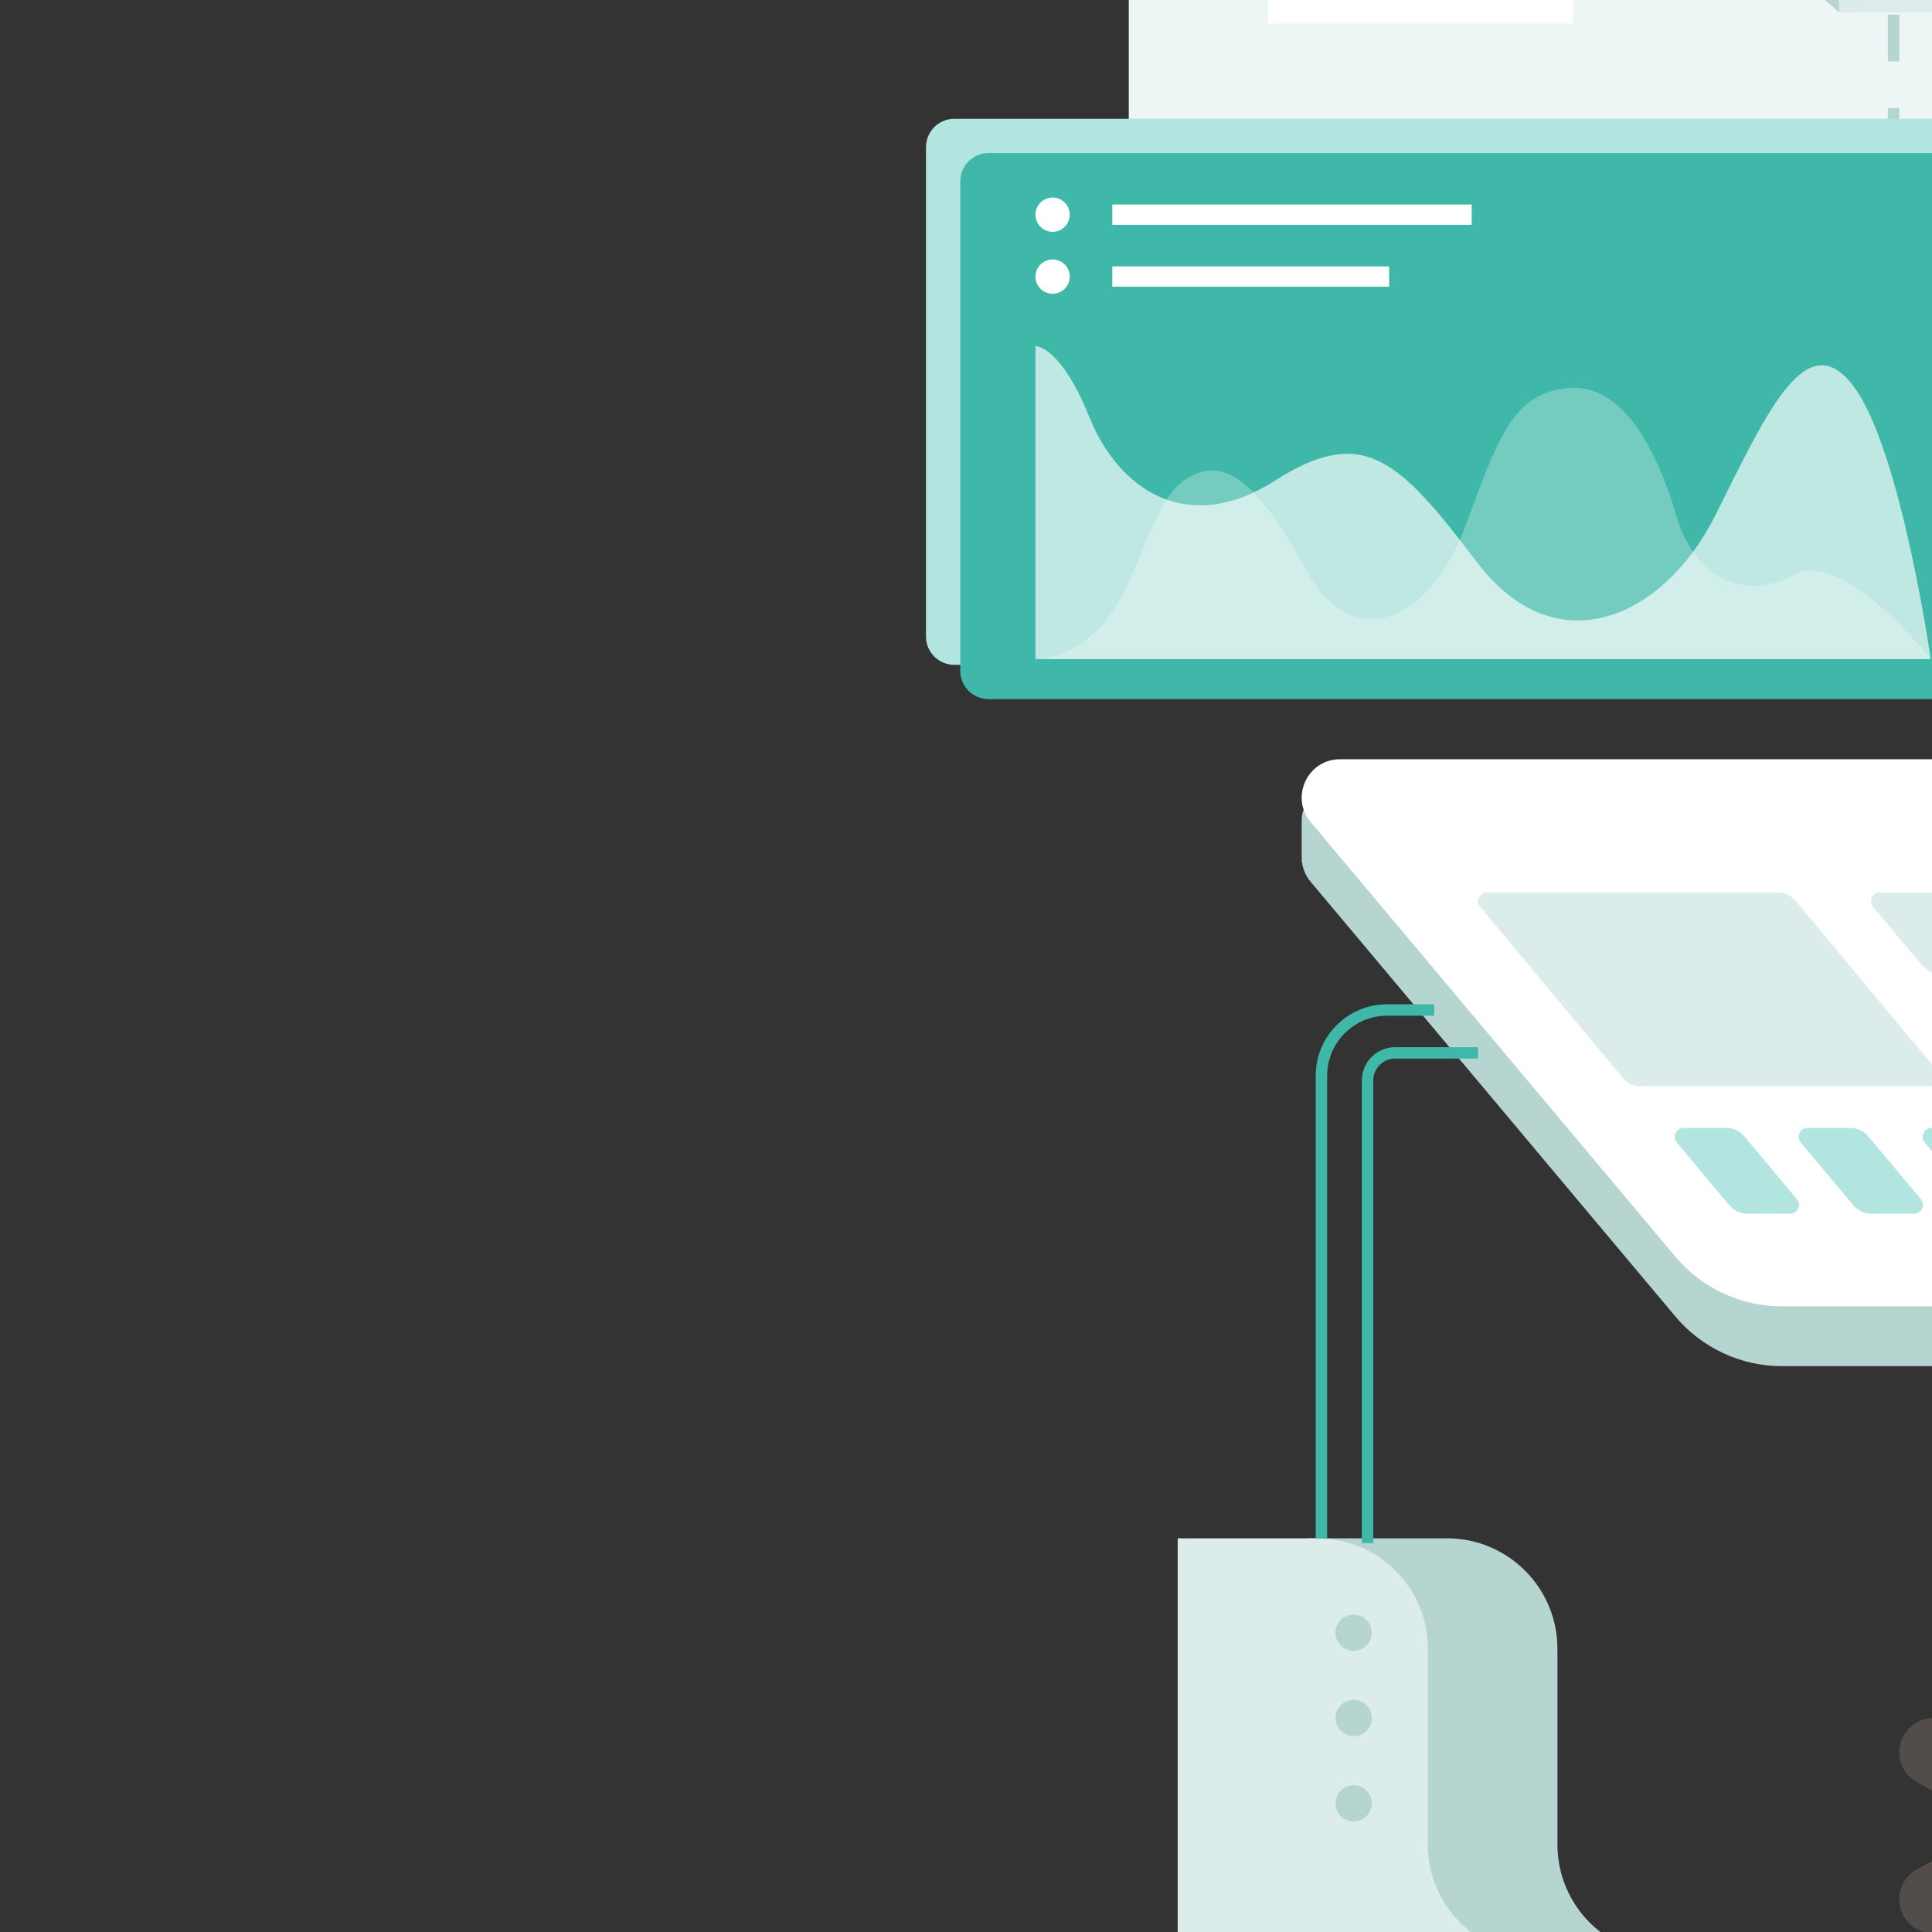<?xml version="1.0" encoding="utf-8"?>
<svg viewBox="0 0 500 500" xmlns="http://www.w3.org/2000/svg">
  <rect x="0" y="0" width="500" height="500" fill="#333333" stroke="none"/>
  <path d="M521.119 630.408V579.748C521.119 563.955 508.317 551.152 492.524 551.152H456.372V792.094H502.714H521.119H578.3V687.589C578.3 671.796 565.497 658.993 549.704 658.993C533.922 659.004 521.119 646.201 521.119 630.408Z" fill="#B6D5D0" transform="matrix(1, 0, 0, 1, -118.055, -153.038)"/>
  <path d="M899.901 55.95H410.181V311.303H899.901V55.95Z" fill="#EDF6F5" transform="matrix(1, 0, 0, 1, -118.055, -153.038)"/>
  <path d="M609.583 265.576H606.625V253.496H609.583V265.576ZM609.583 241.417H606.625V229.326H609.583V241.417ZM609.583 217.247H606.625V205.168H609.583V217.247ZM609.583 193.077H606.625V180.998H609.583V193.077ZM609.583 168.918H606.625V156.839H609.583V168.918Z" fill="#B6D5D0" transform="matrix(1, 0, 0, 1, -118.055, -153.038)"/>
  <path d="M614.02 285.049H606.625V277.665H609.583V282.091H614.02V285.049Z" fill="#B6D5D0" transform="matrix(1, 0, 0, 1, -118.055, -153.038)"/>
  <path d="M622.948 325.097H365.026C360.978 325.097 357.696 321.815 357.696 317.767V191.111C357.696 187.063 360.978 183.781 365.026 183.781H622.948C626.996 183.781 630.278 187.063 630.278 191.111V317.778C630.267 321.815 626.996 325.097 622.948 325.097Z" fill="#B2E5E0" transform="matrix(1, 0, 0, 1, -118.055, -153.038)"/>
  <path d="M631.822 333.973H373.9C369.852 333.973 366.57 330.691 366.57 326.643V199.976C366.57 195.928 369.852 192.646 373.9 192.646H631.822C635.87 192.646 639.152 195.928 639.152 199.976V326.643C639.141 330.691 635.87 333.973 631.822 333.973Z" fill="#3FB8A9" transform="matrix(1, 0, 0, 1, -118.055, -153.038)"/>
  <path opacity="0.67" d="M386.032 323.618H617.723C617.723 323.618 610.004 269.558 597.838 253.128C585.683 236.698 575.493 259.367 562.021 286.322C548.549 313.266 520.612 325.432 500.242 298.477C479.861 271.533 470.664 262.983 447.984 277.449C425.304 291.914 407.557 279.748 400.001 261.019C392.444 242.29 386.032 242.614 386.032 242.614V323.618Z" fill="white" transform="matrix(1, 0, 0, 1, -118.055, -153.038)"/>
  <path opacity="0.28" d="M386.032 323.619C386.032 323.619 396.708 324.115 405.258 312.284C413.807 300.453 416.107 282.382 425.304 276.791C434.501 271.199 443.051 276.791 455.864 300.205C468.678 323.619 488.724 312.608 497.273 289.28C505.823 265.953 509.763 254.769 523.894 253.463C538.024 252.146 546.897 269.569 551.831 286.323C556.764 303.087 569.578 308.668 582.391 301.77C595.205 294.872 617.723 323.63 617.723 323.63H386.032V323.619Z" fill="white" transform="matrix(1, 0, 0, 1, -118.055, -153.038)"/>
  <path d="M390.469 213.037C388.018 213.037 386.032 211.05 386.032 208.6C386.032 206.149 388.018 204.163 390.469 204.163C392.919 204.163 394.906 206.149 394.906 208.6C394.906 211.05 392.919 213.037 390.469 213.037Z" fill="white" transform="matrix(1, 0, 0, 1, -118.055, -153.038)"/>
  <path d="M498.925 205.968H405.917V211.225H498.925V205.968Z" fill="white" transform="matrix(1, 0, 0, 1, -118.055, -153.038)"/>
  <path d="M390.469 229.056C388.018 229.056 386.032 227.07 386.032 224.619C386.032 222.169 388.018 220.183 390.469 220.183C392.919 220.183 394.906 222.169 394.906 224.619C394.906 227.07 392.919 229.056 390.469 229.056Z" fill="white" transform="matrix(1, 0, 0, 1, -118.055, -153.038)"/>
  <path d="M477.562 221.985H405.917V227.242H477.562V221.985Z" fill="white" transform="matrix(1, 0, 0, 1, -118.055, -153.038)"/>
  <path d="M525.167 86.349H446.289V159.095H525.167V86.349Z" fill="white" transform="matrix(1, 0, 0, 1, -118.055, -153.038)"/>
  <g opacity="0.4" transform="matrix(1, 0, 0, 1, -118.055, -153.038)">
    <path opacity="0.4" d="M764.792 636.855L760.344 634.383C757.527 632.818 755.789 629.838 755.843 626.621C755.854 626.254 755.865 625.898 755.865 625.531C755.865 625.164 755.854 624.808 755.843 624.441C755.789 621.224 757.527 618.245 760.344 616.679L764.792 614.207C768.311 612.253 770.038 608.162 769.013 604.276C768.991 604.233 768.991 604.19 768.97 604.146C767.933 600.271 764.371 597.594 760.366 597.659L755.271 597.745C752.011 597.799 749.031 596.018 747.434 593.179C747.11 592.618 746.786 592.056 746.473 591.506C744.789 588.71 744.735 585.223 746.419 582.416L749.031 578.077C751.104 574.622 750.553 570.207 747.714 567.368C747.682 567.336 747.639 567.293 747.606 567.26C744.767 564.421 740.352 563.871 736.898 565.943L732.558 568.556C729.752 570.24 726.265 570.175 723.469 568.502C722.919 568.178 722.357 567.854 721.796 567.541C718.957 565.954 717.165 562.975 717.23 559.704L717.316 554.609C717.381 550.593 714.704 547.042 710.828 546.005C710.785 545.984 710.742 545.984 710.699 545.962C706.813 544.937 702.721 546.664 700.767 550.183L698.295 554.63C696.73 557.448 693.751 559.186 690.534 559.132C690.167 559.121 689.811 559.11 689.444 559.11C689.077 559.11 688.72 559.121 688.353 559.132C685.137 559.186 682.157 557.448 680.592 554.63L678.12 550.183C676.166 546.664 672.075 544.937 668.189 545.962C668.145 545.984 668.102 545.984 668.059 546.005C664.184 547.042 661.507 550.604 661.571 554.609L661.658 559.704C661.712 562.964 659.93 565.943 657.091 567.541C656.53 567.865 655.969 568.189 655.418 568.502C652.622 570.186 649.136 570.24 646.329 568.556L641.989 565.943C638.535 563.882 634.12 564.421 631.281 567.26C631.248 567.293 631.205 567.336 631.173 567.368C628.334 570.207 627.783 574.622 629.856 578.077L632.468 582.416C634.152 585.223 634.088 588.71 632.414 591.506C632.09 592.056 631.767 592.618 631.454 593.179C629.867 596.018 626.887 597.81 623.617 597.745L618.521 597.659C614.506 597.594 610.954 600.271 609.918 604.146C609.896 604.19 609.896 604.233 609.875 604.276C608.849 608.162 610.576 612.253 614.095 614.207L618.543 616.679C621.36 618.245 623.098 621.224 623.044 624.441C623.034 624.808 623.023 625.164 623.023 625.531C623.023 625.898 623.034 626.254 623.044 626.621C623.098 629.838 621.36 632.818 618.543 634.383L614.095 636.855C610.576 638.809 608.849 642.9 609.875 646.786C609.896 646.829 609.896 646.873 609.918 646.916C610.954 650.791 614.516 653.468 618.521 653.403L623.617 653.317C626.877 653.263 629.856 655.044 631.454 657.883C631.777 658.445 632.101 659.006 632.414 659.557C634.098 662.352 634.152 665.839 632.468 668.646L629.856 672.985C627.794 676.44 628.334 680.855 631.173 683.694C631.205 683.726 631.248 683.769 631.281 683.802C634.12 686.641 638.535 687.191 641.989 685.119L646.329 682.507C649.136 680.823 652.622 680.887 655.418 682.56C655.969 682.884 656.53 683.208 657.091 683.521C659.93 685.108 661.722 688.087 661.658 691.358L661.571 696.453C661.507 700.469 664.184 704.021 668.059 705.057C668.102 705.078 668.145 705.079 668.189 705.1C672.075 706.126 676.166 704.398 678.12 700.879L680.592 696.432C682.157 693.614 685.137 691.876 688.353 691.93C688.72 691.941 689.077 691.952 689.444 691.952C689.811 691.952 690.167 691.941 690.534 691.93C693.751 691.876 696.73 693.614 698.295 696.432L700.767 700.879C702.721 704.398 706.813 706.126 710.699 705.1C710.742 705.079 710.785 705.078 710.828 705.057C714.704 704.021 717.381 700.458 717.316 696.453L717.23 691.358C717.176 688.098 718.957 685.119 721.796 683.521C722.357 683.197 722.919 682.873 723.469 682.56C726.265 680.876 729.752 680.823 732.558 682.507L736.898 685.119C740.352 687.181 744.767 686.641 747.606 683.802C747.639 683.769 747.682 683.726 747.714 683.694C750.553 680.855 751.104 676.44 749.031 672.985L746.419 668.646C744.735 665.839 744.8 662.352 746.473 659.557C746.797 659.006 747.121 658.445 747.434 657.883C749.021 655.044 752 653.252 755.271 653.317L760.366 653.403C764.382 653.468 767.933 650.791 768.97 646.916C768.991 646.873 768.991 646.829 769.013 646.786C770.038 642.9 768.311 638.798 764.792 636.855ZM689.422 674.939C662.133 674.939 640.003 652.821 640.003 625.52C640.003 598.231 662.122 576.101 689.422 576.101C716.712 576.101 738.841 598.22 738.841 625.52C738.83 652.821 716.712 674.939 689.422 674.939Z" fill="#F4D7C9"/>
    <path opacity="0.4" d="M710.992 631.758C714.246 619.878 707.254 607.61 695.374 604.356C683.494 601.101 671.225 608.094 667.971 619.974C664.717 631.854 671.709 644.122 683.589 647.377C695.469 650.631 707.738 643.638 710.992 631.758Z" fill="#F4D7C9"/>
  </g>
  <path d="M923.833 495.505V480.015L909.886 476.409L899.199 463.671L901.984 456.05L816.855 358.777H461.251C457.764 358.777 454.936 361.606 454.936 365.092V376.092L455.022 376.157C455.238 377.927 455.961 379.709 457.278 381.274L551.614 493.713C558.469 501.874 568.584 506.602 579.249 506.602H913.966C919.439 506.602 923.282 502.457 923.833 497.772C923.919 497.038 923.919 496.272 923.833 495.505Z" fill="#B6D5D0" transform="matrix(1, 0, 0, 1, -118.055, -153.038)"/>
  <path d="M913.978 491.124H579.25C568.585 491.124 558.47 486.406 551.615 478.235L457.268 365.806C451.86 359.362 456.437 349.527 464.857 349.527H799.584C810.25 349.527 820.364 354.245 827.219 362.416L921.566 474.845C926.975 481.29 922.387 491.124 913.978 491.124Z" fill="white" transform="matrix(1, 0, 0, 1, -118.055, -153.038)"/>
  <path d="M617.873 434.167H542.611C540.841 434.167 539.157 433.379 538.023 432.019L501.116 387.738C499.863 386.238 500.932 383.971 502.875 383.971H578.137C579.907 383.971 581.591 384.759 582.725 386.119L619.633 430.399C620.885 431.9 619.816 434.167 617.873 434.167Z" fill="#DCECEB" transform="matrix(1, 0, 0, 1, -118.055, -153.038)"/>
  <path d="M581.332 467.145H570.235C568.465 467.145 566.791 466.368 565.658 465.008L552.013 448.719C550.761 447.218 551.819 444.951 553.773 444.951H564.87C566.64 444.951 568.313 445.728 569.447 447.089L583.092 463.378C584.344 464.868 583.286 467.145 581.332 467.145Z" fill="#B2E5E0" transform="matrix(1, 0, 0, 1, -118.055, -153.038)"/>
  <path d="M613.416 467.145H602.319C600.549 467.145 598.875 466.368 597.742 465.008L584.097 448.719C582.845 447.218 583.903 444.951 585.857 444.951H596.954C598.724 444.951 600.397 445.728 601.531 447.089L615.176 463.378C616.428 464.868 615.37 467.145 613.416 467.145Z" fill="#B2E5E0" transform="matrix(1, 0, 0, 1, -118.055, -153.038)"/>
  <path d="M645.498 467.145H634.401C632.631 467.145 630.958 466.368 629.824 465.008L616.18 448.719C614.927 447.218 615.985 444.951 617.939 444.951H629.036C630.807 444.951 632.48 445.728 633.613 447.089L647.258 463.378C648.51 464.868 647.452 467.145 645.498 467.145Z" fill="#B2E5E0" transform="matrix(1, 0, 0, 1, -118.055, -153.038)"/>
  <path d="M705.129 405.052H620.108C618.349 405.052 616.675 404.275 615.542 402.925L602.815 387.759C601.563 386.258 602.621 383.98 604.574 383.98H689.595C691.354 383.98 693.028 384.758 694.161 386.107L706.888 401.274C708.141 402.774 707.083 405.052 705.129 405.052Z" fill="#DCECEB" transform="matrix(1, 0, 0, 1, -118.055, -153.038)"/>
  <path d="M487.591 630.408V579.748C487.591 563.955 474.788 551.152 458.995 551.152H422.843V792.094H469.186H487.591H544.771V687.589C544.771 671.796 531.969 658.993 516.176 658.993C500.394 659.004 487.591 646.201 487.591 630.408Z" fill="#DCECEB" transform="matrix(1, 0, 0, 1, -118.055, -153.038)"/>
  <path d="M941.072 150.264L594.027 156.179L587.129 150.264V36.227H941.072L947.97 42.142L941.072 150.264Z" fill="#B6D5D0" transform="matrix(1, 0, 0, 1, -118.055, -153.038)"/>
  <path d="M947.971 42.143H594.028V156.18H947.971V42.143Z" fill="#DCECEB" transform="matrix(1, 0, 0, 1, -118.055, -153.038)"/>
  <path d="M461.521 551.154H458.563V431.406C458.563 421.227 466.843 412.947 477.023 412.947H489.232V415.905H477.023C468.473 415.905 461.521 422.857 461.521 431.406V551.154Z" fill="#3FB8A9" transform="matrix(1, 0, 0, 1, -118.055, -153.038)"/>
  <path d="M473.46 552.397H470.502V432.649C470.502 427.9 474.367 424.046 479.106 424.046H500.577V427.004H479.106C475.986 427.004 473.46 429.54 473.46 432.649V552.397Z" fill="#3FB8A9" transform="matrix(1, 0, 0, 1, -118.055, -153.038)"/>
  <path d="M473.061 619.753C473.061 622.343 470.956 624.448 468.365 624.448C465.774 624.448 463.669 622.343 463.669 619.753C463.669 617.162 465.774 615.057 468.365 615.057C470.966 615.057 473.061 617.162 473.061 619.753Z" fill="#B6D5D0" transform="matrix(1, 0, 0, 1, -118.055, -153.038)"/>
  <path d="M468.376 602.365C470.969 602.365 473.072 600.263 473.072 597.669C473.072 595.076 470.969 592.974 468.376 592.974C465.783 592.974 463.68 595.076 463.68 597.669C463.68 600.263 465.783 602.365 468.376 602.365Z" fill="#B6D5D0" transform="matrix(1, 0, 0, 1, -118.055, -153.038)"/>
  <path d="M468.376 580.279C470.97 580.279 473.072 578.177 473.072 575.583C473.072 572.99 470.97 570.888 468.376 570.888C465.783 570.888 463.681 572.99 463.681 575.583C463.681 578.177 465.783 580.279 468.376 580.279Z" fill="#B6D5D0" transform="matrix(1, 0, 0, 1, -118.055, -153.038)"/>
  <path d="M201.991 689.49H0.947C0.947 689.49 14.775 658.638 46.685 671.409C46.685 671.409 58.386 639.499 86.043 643.223C113.699 646.947 119.021 666.205 119.021 666.205C119.021 666.205 148.804 654.385 177.529 678.328C177.529 678.328 200.933 675.662 201.991 689.49Z" fill="#EDF6F5" transform="matrix(1, 0, 0, 1, -118.055, -153.038)"/>
</svg>